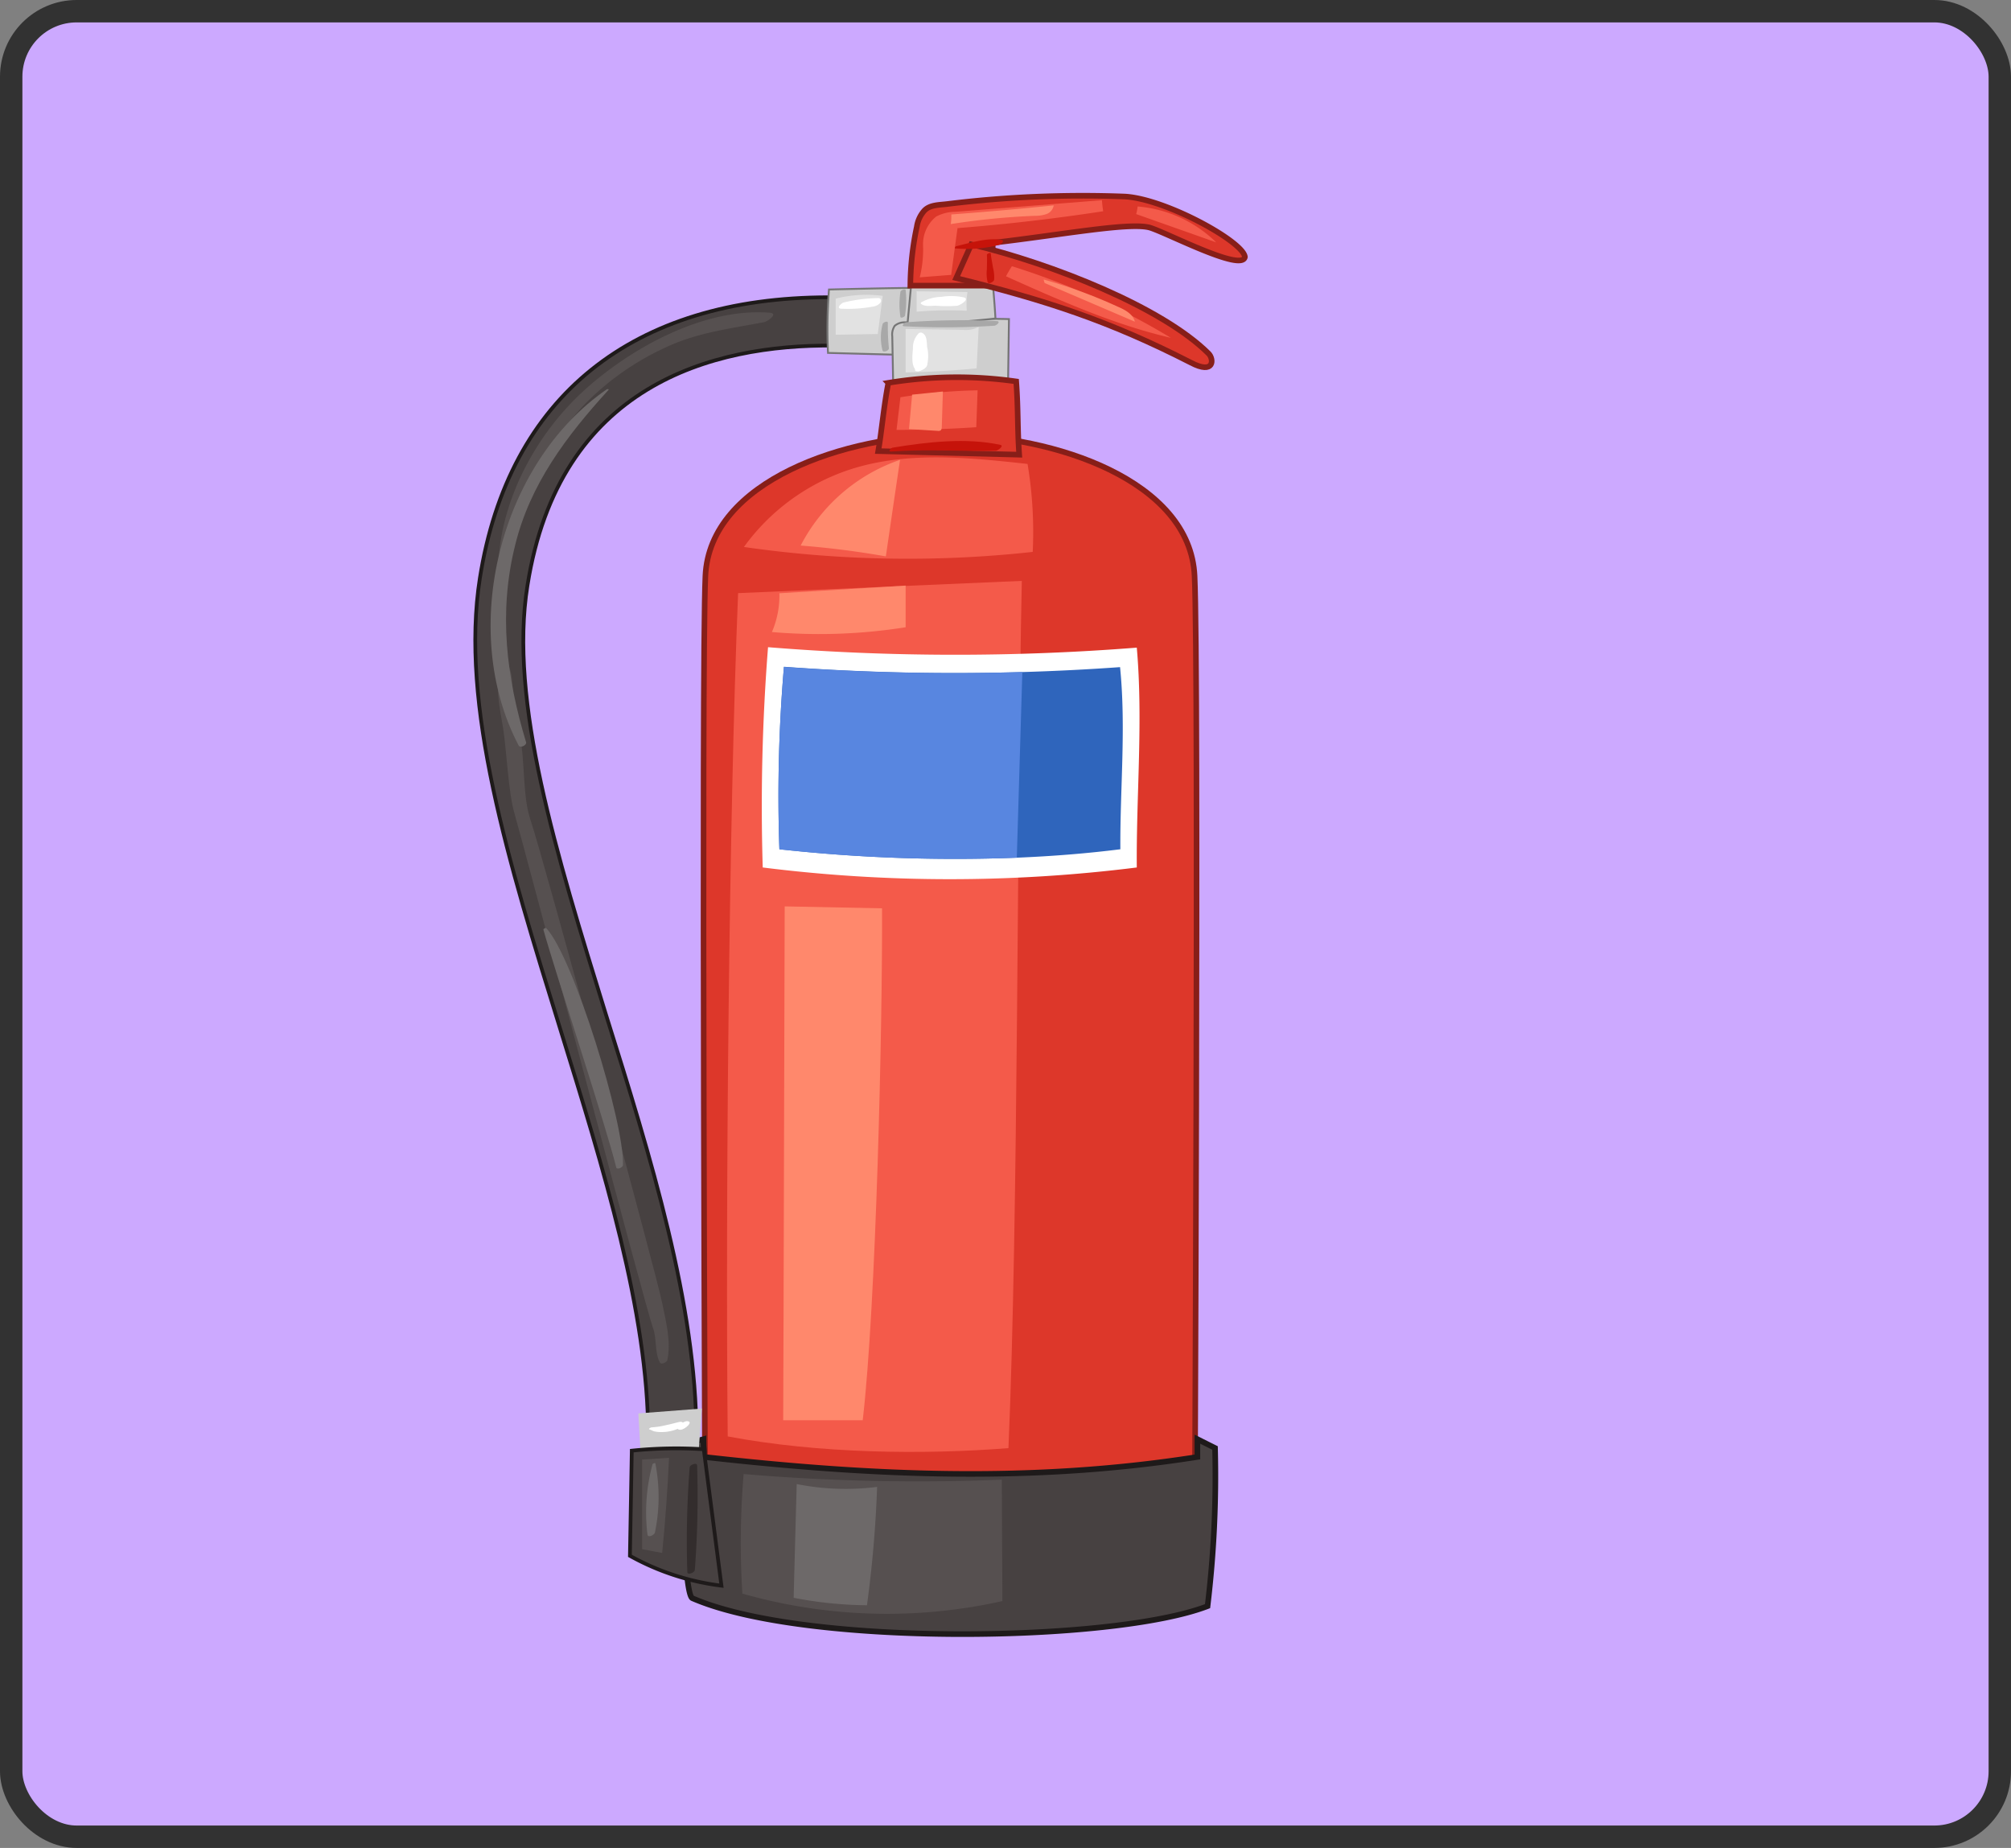 <svg xmlns="http://www.w3.org/2000/svg" viewBox="0 0 269.35 247.47"><rect x="0" y="0" width="269.35" height="247.47" fill="#808080" stroke="none"/><defs><style>.cls-1{fill:#cca9ff;stroke:#323232;stroke-width:3px;}.cls-1,.cls-2,.cls-3,.cls-4,.cls-5{stroke-miterlimit:10;}.cls-2{fill:#dd372a;stroke:#871e18;}.cls-2,.cls-5{stroke-width:0.75px;}.cls-3,.cls-5{fill:#474141;stroke:#1e1a1a;}.cls-3{stroke-width:0.5px;}.cls-11,.cls-4{fill:#cecece;}.cls-4{stroke:#757575;stroke-width:0.25px;}.cls-6{fill:#c6130a;}.cls-7{fill:#f45a4a;}.cls-8{fill:#fff;}.cls-9{fill:#2f65bc;}.cls-10{fill:#5886e0;}.cls-12{fill:#a8a8a8;}.cls-13{fill:#e2e2e2;}.cls-14{fill:#332d2d;}.cls-15{fill:#565050;}.cls-16{fill:#ff886c;}.cls-17{fill:#6d6969;}</style></defs><title>SB_26_ICON_fire_protection</title><g id="Layer_2" data-name="Layer 2"><g id="Layer_1-2" data-name="Layer 1"><rect class="cls-1" x="1.5" y="1.5" width="266.35" height="244.47" rx="8.77"/><path class="cls-2" d="M160,77.14c-.57-12.78-18.86-18.88-32.76-18.88s-32.19,6.1-32.76,18.88,0,132.17,0,132.17,19.22,2.63,32.76,1.33c13.54,1.3,32.76-1.33,32.76-1.33S160.6,89.91,160,77.14Z"/><path class="cls-3" d="M93.27,192.17H86.81c0-16.42-6-35.74-11.79-54.42-6.91-22.28-13.44-43.33-10.74-60.36C68.12,53.13,84.71,39.81,111,39.81h.71l-.06,6.47c-16.35-.14-36.76,5.3-41,32.12-2.5,15.54,3.84,35.89,10.5,57.44C87.18,155,93.27,174.73,93.27,192.17Z"/><path class="cls-4" d="M123.37,38.55c-3.73,0-12.34.22-12.34.22a70.72,70.72,0,0,0-.13,8.49l12.47.33Z"/><path class="cls-4" d="M119.84,43.63a2.09,2.09,0,0,0-.33,1.42l.15,7.93A65.41,65.41,0,0,0,135,52.53l.14-9.8a124,124,0,0,0-13.9.44A2,2,0,0,0,119.84,43.63Z"/><path class="cls-4" d="M133.33,42.65c-.18-3.07-.26-3.13-.44-6.2a31.94,31.94,0,0,0-10.76.73l-.58,6.18A107.79,107.79,0,0,0,133.33,42.65Z"/><path class="cls-2" d="M126.88,27.32a148.81,148.81,0,0,1,23.78-1c5.47.31,15.93,6.07,16.08,8.1-.39,2-10.08-3.06-12.61-3.9s-11.6.88-21.17,2c0,2.28.08,3.44.13,5.73-2.66,0-8.5,0-11.16,0a38.76,38.76,0,0,1,.87-7.89,4.12,4.12,0,0,1,1-2.15C124.55,27.41,125.78,27.46,126.88,27.32Z"/><path class="cls-2" d="M130.09,32.73c10.86,2.6,25.51,8.38,31.78,14.61.74.73.82,2.9-2.37,1.22-11-5.62-19.41-8.34-31.43-11.32Z"/><path class="cls-2" d="M117.63,60.41c.48-2.8.71-5.78,1.35-9.14a56.54,56.54,0,0,1,17.13-.19c.28,3.84.15,6.19.4,9.81Z"/><path class="cls-5" d="M161.74,215.09a145.59,145.59,0,0,0,1-21.18l-2.36-1.18v2.38c-22.33,3.52-43.88,2.5-66.08,0,0-1.54-.08-.85-.08-2.38l-2.33.62c-.61,7.71-.16,20.24.85,20.68C107.8,220.58,149.18,219.94,161.74,215.09Z"/><path class="cls-6" d="M134,59.58c-4.57-1-9.82-.39-14.38.36-.3,0-.78.58-.22.53,4.69-.35,9.33,0,14-.11C133.62,60.35,134.53,59.73,134,59.58Z"/><path class="cls-6" d="M133,35.85c-.09-.62-.24-1.25-.29-1.87,0-.24-.54,0-.53.15.05.64,0,1.3,0,1.94a4.92,4.92,0,0,0,.1,1.71c.14.36.83-.06.87-.31A4.93,4.93,0,0,0,133,35.85Z"/><path class="cls-6" d="M134.09,32.11c-1.89-.3-4.17.42-6,.86-.1,0-.36.28-.12.29a17,17,0,0,0,5.86-.47C134.07,32.73,134.68,32.21,134.09,32.11Z"/><path class="cls-7" d="M113.8,62.89A28.48,28.48,0,0,0,99.64,73.25a153.61,153.61,0,0,0,38.68.66,55.32,55.32,0,0,0-.69-11.78C129.67,61.26,121.42,60.4,113.8,62.89Z"/><path class="cls-7" d="M130.94,52.27a73.17,73.17,0,0,0-10.34.93l-.52,4.37q5.34,0,10.68-.36Z"/><path class="cls-7" d="M147.59,26.81,128,28.36a5.63,5.63,0,0,0-2.61.64,4.74,4.74,0,0,0-1.76,3.82,15.34,15.34,0,0,1-.44,4.32l4.21-.33q.42-3.14.85-6.26,9.79-.77,19.51-2.26C147.68,27.8,147.63,27.31,147.59,26.81Z"/><path class="cls-7" d="M134.74,37c7.18,3.22,14.41,6.46,22.08,8.24a97.05,97.05,0,0,0-21.29-9.59C135.26,36.07,135,36.52,134.74,37Z"/><path class="cls-7" d="M152.18,28.67l10.72,3.79a17,17,0,0,0-10.53-4.81A6.09,6.09,0,0,1,152.18,28.67Z"/><path class="cls-7" d="M135.07,193.93c1.35-31.2,1.11-84.2,1.79-116.14l-38,1.64c-1.24,30.21-1.7,82.68-1.39,112.93C109.65,194.66,123.6,194.83,135.07,193.93Z"/><path class="cls-8" d="M152.26,86.73a310.84,310.84,0,0,1-49.39-.06,271.36,271.36,0,0,0-.71,29.5,200.94,200.94,0,0,0,50.1,0C152.18,106.43,153.12,96.56,152.26,86.73Z"/><path class="cls-9" d="M150.06,113.73q-6.57.83-13.87,1.13a215.16,215.16,0,0,1-31.8-1.13A203.46,203.46,0,0,1,105,89.29a311.25,311.25,0,0,0,31.89.71c4.52-.13,8.91-.36,13.13-.66C150.84,97.52,150,105.73,150.06,113.73Z"/><path class="cls-10" d="M136.93,90q-.37,12.44-.74,24.86a215.16,215.16,0,0,1-31.8-1.13A203.46,203.46,0,0,1,105,89.31,311.25,311.25,0,0,0,136.93,90Z"/><path class="cls-11" d="M86.39,205.09a16.75,16.75,0,0,0,6.39-.09q.61-8.17,1.22-16.37l-8.5.65Q85.95,197.19,86.39,205.09Z"/><path class="cls-3" d="M94.26,194.08a57.48,57.48,0,0,0-9.64.19q-.12,7-.25,14.08a33.64,33.64,0,0,0,12.26,4Z"/><path class="cls-12" d="M133.54,43a98.35,98.35,0,0,0-12.14.16c-.24,0-.76.51-.31.53a103.76,103.76,0,0,0,12.09-.07C133.45,43.6,134.09,43.06,133.54,43Z"/><path class="cls-12" d="M121.31,38.91c0-.32-.7-.07-.71.2a10.94,10.94,0,0,0,0,3.33c.07.23.57,0,.61-.17A12.6,12.6,0,0,0,121.31,38.91Z"/><path class="cls-12" d="M118.92,43.23c0-.32-.67-.06-.71.19a7,7,0,0,0,0,3.53c.13.31.86,0,.85-.31A27.7,27.7,0,0,1,118.92,43.23Z"/><path class="cls-13" d="M131.08,43.79a3.8,3.8,0,0,1-2.12.38l-7.66-.12v5.83q4.77-.1,9.51-.55C130.89,47.48,131,45.64,131.08,43.79Z"/><path class="cls-13" d="M129.58,39.11l-6.81-.1v2.73a52,52,0,0,1,6.72-.13A11,11,0,0,1,129.58,39.11Z"/><path class="cls-13" d="M117.57,44.73l.66-5.11a16.93,16.93,0,0,0-6.3.37v4.84Z"/><path class="cls-14" d="M93.37,196.25c0-.45-1-.09-1,.28a128.24,128.24,0,0,0-.31,14c0,.45.94.09,1-.26A128.55,128.55,0,0,0,93.37,196.25Z"/><path class="cls-15" d="M99.43,213.41a70.72,70.72,0,0,0,34.83,1l-.08-16.26a277.14,277.14,0,0,1-34.58-.75A111.12,111.12,0,0,0,99.43,213.41Z"/><path class="cls-15" d="M86,195.46v12l2.69.51q.63-6.36.92-12.75Z"/><path class="cls-15" d="M88.67,174.4C88.09,171.31,73,115.63,71,109.62c-1-3-.69-7.9-1.35-10.94-.39-1.78-.64-3.57-.89-5.37-.22-1.56,0-3.23-.88-4.58-.15-.22-.57,0-.65.18-1.09,2.55-.27,6,.16,8.62s.69,8.52,1.48,11.27c1.75,6.08,17.58,66.33,18.58,69,.56,1.49.2,3.22.92,4.65.16.34.9,0,1-.26C89.93,179.73,89.18,176.89,88.67,174.4Z"/><path class="cls-15" d="M103.12,41.88c-8.75-.7-18.45,4.62-24.73,10.26C71.55,58.3,66.6,67.73,66.73,77c0,.37.7,0,.75-.2,1.74-8.56,4.86-16.46,11-22.83A36.27,36.27,0,0,1,89,46.6c4.34-2.08,8.77-2.58,13.41-3.47C102.84,43,104.29,42,103.12,41.88Z"/><path class="cls-16" d="M118.65,74.51q.94-6.47,1.9-12.93a23.58,23.58,0,0,0-13.31,11.48Q113,73.51,118.65,74.51Z"/><path class="cls-16" d="M126,57.63a.63.63,0,0,0,.14-.44l.15-4.76-4.12.42-.42,4.61,3.85.24A.56.56,0,0,0,126,57.63Z"/><path class="cls-16" d="M104.39,79.45a12.35,12.35,0,0,1-1,5.19A74.05,74.05,0,0,0,121.3,84V78.42Z"/><path class="cls-16" d="M138.64,28.9a4.51,4.51,0,0,0,1.54-.24,1.49,1.49,0,0,0,.95-1.15q-6.85.7-13.71,1.21c0,.43,0,.86-.08,1.29A97.14,97.14,0,0,1,138.64,28.9Z"/><path class="cls-16" d="M139.79,37.43a2.21,2.21,0,0,0,.13.47L152,43.08c-.23-1-1.3-1.59-2.27-2A66.37,66.37,0,0,0,139.79,37.43Z"/><path class="cls-16" d="M105.1,121.38c-.06,15.53-.13,53.29-.2,68.82h10.65c1.8-15.37,2.66-53.08,2.59-68.56Z"/><path class="cls-8" d="M117.62,39.92a20.52,20.52,0,0,0-4.62.59c-.31.08-1.06.79-.34.83a18.24,18.24,0,0,0,4.3-.29,1.51,1.51,0,0,0,.94-.5C118.1,40.27,118,39.92,117.62,39.92Z"/><path class="cls-8" d="M124.18,46.47c-.07-.71,0-1.62-.73-1.92a.45.45,0,0,0-.44.13,2.73,2.73,0,0,0-.73,2c-.07.8-.23,2.07.27,2.73.38.5,1.42.06,1.61-.45A5.37,5.37,0,0,0,124.18,46.47Z"/><path class="cls-8" d="M123.8,48.59c-.6,0-1.88,1.15-.87,1.15C123.53,49.73,124.81,48.59,123.8,48.59Z"/><path class="cls-8" d="M129.11,39.83a8,8,0,0,0-3-.08,5.82,5.82,0,0,0-2.65.7c-.07,0-.2.16-.1.24.53.42,1.42.25,2,.25a17.43,17.43,0,0,0,2.89,0C128.59,40.86,129.93,40.08,129.11,39.83Z"/><path class="cls-8" d="M90.91,190.44c-.52.12-1,.27-1.57.38a11.27,11.27,0,0,1-2.08.33c-.1,0-.48.22-.26.28s.44.22.7.27a4.45,4.45,0,0,0,1.15.07,5.45,5.45,0,0,0,2.2-.55C91.65,190.93,91.72,190.25,90.91,190.44Z"/><path class="cls-8" d="M92,190.32c-.6,0-1.88,1.15-.87,1.15C91.73,191.47,93,190.32,92,190.32Z"/><path class="cls-17" d="M81.49,52.23c.14-.15-.17-.14-.24-.08-14.37,9.92-19.9,32.26-11.78,47.69.19.36,1.06,0,1-.42C67.82,90.69,66.75,82,69,73,71,64.82,75.91,58.35,81.49,52.23Z"/><path class="cls-17" d="M73.18,124.31c-.11-.11-.43.06-.39.21,1.46,5.32,8.45,26.44,9.75,31.83.09.34.89,0,.9-.33C83.62,150.31,76.83,128.25,73.18,124.31Z"/><path class="cls-17" d="M87.78,196c0-.15-.37,0-.39.11a24.59,24.59,0,0,0-.67,9.39c.06.49.94.06,1-.28A23.27,23.27,0,0,0,87.78,196Z"/><path class="cls-17" d="M117.48,199.12a33.29,33.29,0,0,1-10.77-.38q-.21,7.6-.41,15.23a53.1,53.1,0,0,0,9.82,1A158.82,158.82,0,0,0,117.48,199.12Z"/></g></g></svg>